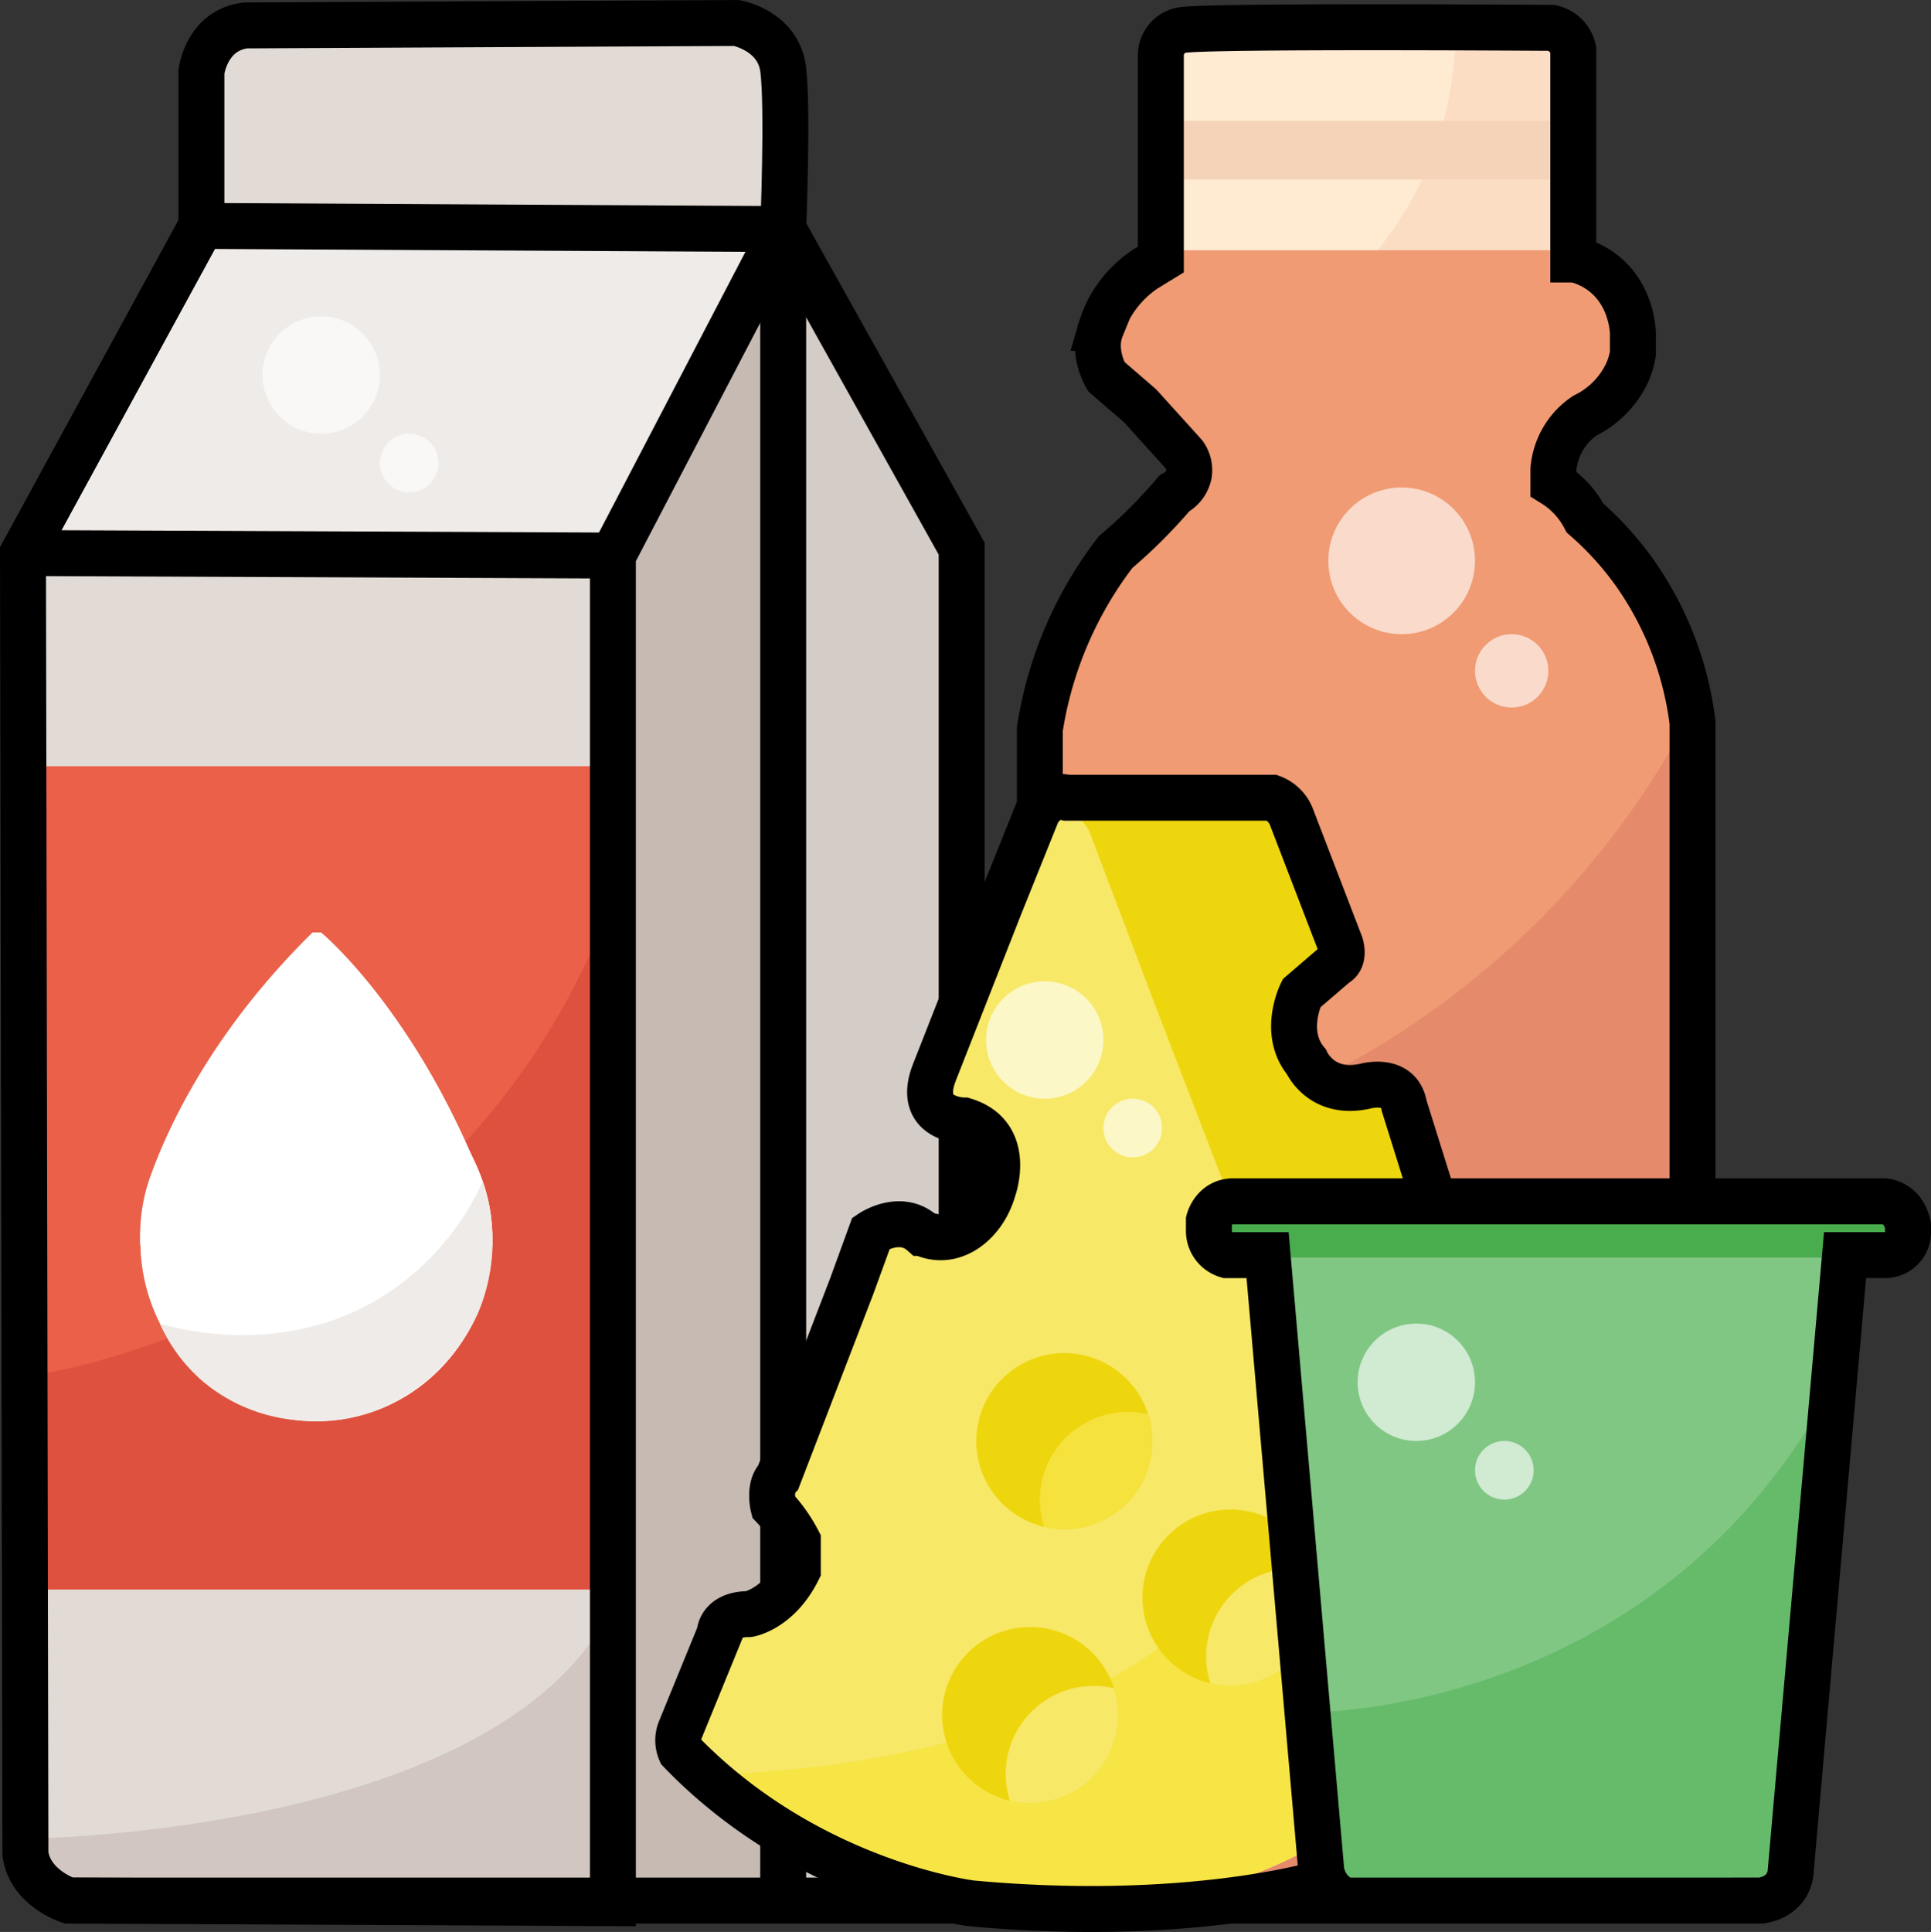 <svg xmlns="http://www.w3.org/2000/svg" viewBox="0 0 504.45 504.64"><rect x="0" y="0" width="504.45" height="504.64" fill="#333333" stroke="none"/><defs><style>.cls-1{fill:#e2dbd5;}.cls-2{fill:#ea6049;}.cls-3{fill:#de513e;}.cls-4{fill:#fff;}.cls-5{fill:#efebe8;}.cls-6,.cls-7{fill:#c6bab3;}.cls-6{opacity:0.64;}.cls-8{fill:#d4ccc7;}.cls-9{opacity:0.63;}.cls-10{fill:none;stroke:#000;stroke-miterlimit:10;stroke-width:12px;}.cls-11{fill:#faddc3;}.cls-12{fill:#ffead2;}.cls-13{fill:#f5d3b8;}.cls-14{fill:#e58b6c;}.cls-15{fill:#f09b73;}.cls-16{fill:#f8e868;}.cls-17,.cls-19{fill:#f6e23d;}.cls-17{opacity:0.82;}.cls-18{fill:#eed60f;}.cls-20{fill:#49ad4d;}.cls-21{fill:#81c784;}.cls-22{fill:#66bb6a;}</style></defs><g id="todos"><g id="leche"><path class="cls-1" d="M14.28,147.8H167.73V500.44H30a15.78,15.78,0,0,1-7.21-1.68,16.71,16.71,0,0,1-4.64-3.52,15.56,15.56,0,0,1-3.88-10.55Z" transform="translate(-7 -4)"/><rect class="cls-2" x="7.28" y="200.14" width="153.26" height="214.57"/><path class="cls-3" d="M14.47,363.43S127.3,349.11,167.54,237.56V419.19H14.47Z" transform="translate(-7 -4)"/><path class="cls-4" d="M135.61,326.74v2.56h-92v-2.56a45.91,45.91,0,0,1,2.26-14.28c.09-.28.18-.55.28-.83.17-.44.32-.89.5-1.36,4.82-13.11,16.43-37.57,42-62.71h2.22s21,17.28,38.17,55.59c.91,2,1.8,4.05,2.67,6.17.55,1.29,1.08,2.61,1.6,3.94a40.72,40.72,0,0,1,2.22,11.62C135.6,325.49,135.61,326.12,135.61,326.74Z" transform="translate(-7 -4)"/><path class="cls-4" d="M135.61,328c0,.88,0,1.76-.08,2.62v.16c-1.4,24.81-21.42,44.48-45.9,44.48s-44.5-19.67-45.9-44.48v-.16c0-.86-.08-1.74-.08-2.62a48.37,48.37,0,0,1,2.26-14.68c.09-.28.18-.56.28-.85.17-.46.32-.92.5-1.4,6.63-17.74,23.36-30.33,42.94-30.33a45.67,45.67,0,0,1,39.45,23,46.78,46.78,0,0,1,2.67,5.29c.6,1.4,1.14,2.83,1.6,4.28a47.39,47.39,0,0,1,2.22,12.76C135.6,326.73,135.61,327.38,135.61,328Z" transform="translate(-7 -4)"/><path class="cls-5" d="M48.76,349.73c4.6,1.36,32.86,9.18,59-7.6a69.54,69.54,0,0,0,25.31-29.44l.37,1.11a48.06,48.06,0,0,1-1.65,33.38,49.25,49.25,0,0,1-24.27,24.26,45,45,0,0,1-23,3.51,43.89,43.89,0,0,1-24.26-9.89A42.85,42.85,0,0,1,48.76,349.73Z" transform="translate(-7 -4)"/><path class="cls-5" d="M263.33,404.65" transform="translate(-7 -4)"/><path class="cls-6" d="M14.07,484.25s125.78-1.1,153.47-61.88v78.07l-142.18-.69S12.78,494.07,14.07,484.25Z" transform="translate(-7 -4)"/><polygon class="cls-7" points="206.52 59.01 160.54 142.27 160.96 496.44 206.52 496.44 206.52 59.01"/><polygon class="cls-8" points="206.52 59.64 206.06 496.44 252.5 496.44 252.5 143.31 206.52 59.64"/><path class="cls-1" d="M60.26,63.64H213.38v-38A15.65,15.65,0,0,0,207.19,13l-.21-.15A15.63,15.63,0,0,0,197.86,10H77a16.78,16.78,0,0,0-9.4,2.81l-.18.12a16.92,16.92,0,0,0-7.2,14Z" transform="translate(-7 -4)"/><polygon class="cls-5" points="7.28 144.02 53.26 59.64 206.55 59.64 160.41 144.02 7.28 144.02"/><g class="cls-9"><circle class="cls-4" cx="83.91" cy="97.96" r="15.33"/><circle class="cls-4" cx="106.9" cy="120.95" r="7.66"/></g><path class="cls-10" d="M13,148.45,59.62,63V22.74s1.27-10.82,11.49-12.1L199.39,10s10.94,1.92,12.21,12.13,0,41.7,0,41.7l46.62,83.48V500.44H24.93s-10-3.19-11.29-12.13Z" transform="translate(-7 -4)"/><polyline class="cls-10" points="52.62 59.01 204.6 59.84 204.6 496.44"/><polyline class="cls-10" points="17.93 496.44 160.11 497.12 160.11 420.33 160.11 496.44 160.11 145.11 204.6 59.84"/><path class="cls-10" d="M13.63,485.19" transform="translate(-7 -4)"/><line class="cls-10" x1="160.11" y1="145.11" x2="6" y2="144.46"/></g><g id="milki"><path class="cls-11" d="M417.87,20.84v54.3H310.58V20.84a9.56,9.56,0,0,1,9.57-9.56H408.3A9.56,9.56,0,0,1,417.87,20.84Z" transform="translate(-7 -4)"/><path class="cls-12" d="M387.22,11.92a91.49,91.49,0,0,1-3.09,23.62,90.21,90.21,0,0,1-5.62,15.33,91.47,91.47,0,0,1-16.72,24.27H310.58V20.84a9.56,9.56,0,0,1,9.57-9.56H387.2C387.22,11.49,387.22,11.7,387.22,11.92Z" transform="translate(-7 -4)"/><rect class="cls-13" x="303.59" y="31.55" width="107.28" height="15.33"/><path class="cls-14" d="M434.47,90.78a21.29,21.29,0,0,1-6.27,15.12l-.68.66h0a21.25,21.25,0,0,1-14.43,5.61H316.65A21.3,21.3,0,0,1,304,108a20.71,20.71,0,0,1-3.14-2.84l0,0a21.39,21.39,0,0,1,15.82-35.77h96.43A21.39,21.39,0,0,1,434.47,90.78Z" transform="translate(-7 -4)"/><path class="cls-14" d="M448.52,194V478.82a19.7,19.7,0,0,1-19.71,19.7H299.64a19.71,19.71,0,0,1-19.71-19.7V194a69.73,69.73,0,0,1,69.72-69.72H378.8a69.53,69.53,0,0,1,53.73,25.31l.13.14a69.28,69.28,0,0,1,15.78,41.18C448.5,192,448.52,193,448.52,194Z" transform="translate(-7 -4)"/><path class="cls-14" d="M432.66,149.76l-136.56-.37h0c.83-1.73,20.88-21.11,20.88-21.11V123c0-2.73-8.26-10.69-13-15-1.68-1.55-2.9-2.62-3.14-2.84l0,0,126.68,1.4a17.57,17.57,0,0,0-6.32,4,47.26,47.26,0,0,0-8.43,11.17v7.67c3.55,3.55,8.08,8.17,11.93,12.12s7.15,7.35,7.84,8.08Z" transform="translate(-7 -4)"/><path class="cls-15" d="M448.44,190.94a222.34,222.34,0,0,1-168.51,116.8V194a69.49,69.49,0,0,1,16.17-44.64h0c.83-1.73,20.88-21.11,20.88-21.11V123c0-2.73-8.26-10.69-13-15a20.71,20.71,0,0,1-3.14-2.84l0,0a21.39,21.39,0,0,1,15.82-35.77h96.43A21.38,21.38,0,0,1,428.2,105.9l-.68.66h0a21.19,21.19,0,0,1-6.32,4,47.26,47.26,0,0,0-8.43,11.17v7.67c3.55,3.55,8.08,8.17,11.93,12.12a68.77,68.77,0,0,1,7.84,8.08l.13.14A69.28,69.28,0,0,1,448.44,190.94Z" transform="translate(-7 -4)"/><path class="cls-10" d="M310.26,71.79V18.28a6.73,6.73,0,0,1,5.2-6.37c5.19-1.27,96.92-.63,96.92-.63A7.34,7.34,0,0,1,418,17V71.79h.51a19.64,19.64,0,0,1,7.66,3.82c6.66,5.45,7.31,13.57,7.41,15.28v5.46a20.82,20.82,0,0,1-1.46,4.92,23.69,23.69,0,0,1-11.06,11.28,18.71,18.71,0,0,0-5.11,5.09,19,19,0,0,0-3.14,8.92v3.82c.61.38,1.24.8,1.87,1.28a23.12,23.12,0,0,1,6.38,7.64,83.09,83.09,0,0,1,12.77,14,86.22,86.22,0,0,1,15.33,39.49V484.52s2.12,14-11.92,15.92H278.65v-306a101.17,101.17,0,0,1,19.8-46.25c1.59-1.35,3.21-2.78,4.84-4.3a133.49,133.49,0,0,0,10.49-11,7.25,7.25,0,0,0,3.83-5.09,7,7,0,0,0-1.28-5.1L304.84,110,296,102.36s-3.9-6.37-1.3-12.74a27.28,27.28,0,0,1,1.94-4.78,29.2,29.2,0,0,1,9.48-10.51Z" transform="translate(-7 -4)"/><g class="cls-9"><circle class="cls-4" cx="366.17" cy="146.49" r="19.16"/><circle class="cls-4" cx="394.91" cy="175.23" r="9.58"/></g></g><g id="queso"><path class="cls-16" d="M350.83,485.81S311.24,511.36,255,499.86c0,0-43.42-7.66-70.24-38.31v-4.83L195,430.89a6.06,6.06,0,0,1,2.55-3.83c2.09-1.2,3.86.21,6.39,0,5.08-.43,8.9-7,10.21-11.49.51-1.71,1.76-6,0-10.22-1.53-3.72-4-4.26-5.1-7.66s.14-6.68,1.27-8.94q11.5-30,23-60a6.54,6.54,0,0,1,1.28-2.56c2.58-3.11,8.28-3.57,11.49-1.27,1.46,1,1.2,1.79,2.56,2.55,3.19,1.8,7.7-.62,8.94-1.28,6.16-3.29,8.37-9.62,8.94-11.49.72-2.38,2.06-6.79,0-11.5-1.47-3.34-4.9-7.37-8.94-7.66-1.27-.09-1.61.25-2.56,0-3.07-.82-4.43-5.77-5.1-10.22l25.54-66.41s1.28-5.11,7.66-6.39h2.79s3.6,1.28,6.15,7.67l92,240.11a5.67,5.67,0,0,1-2.55,6.38Z" transform="translate(-7 -4)"/><path class="cls-17" d="M190.43,467.43s142.1,2.42,158.6-94.65l35,87.49s1.92,3.19-2.55,6.38L349,486.89s-38.43,22.52-87,14.23C262.07,501.12,219.68,495.66,190.43,467.43Z" transform="translate(-7 -4)"/><path class="cls-18" d="M299.11,452a23,23,0,0,1-23,23,22.53,22.53,0,0,1-5.29-.63A23,23,0,1,1,299.11,452Z" transform="translate(-7 -4)"/><path class="cls-16" d="M299.11,452a23,23,0,0,1-23,23,22.53,22.53,0,0,1-5.29-.63,23,23,0,0,1,21.89-30,22.53,22.53,0,0,1,5.29.63A23,23,0,0,1,299.11,452Z" transform="translate(-7 -4)"/><path class="cls-18" d="M351.47,421.31a23,23,0,0,1-23,23,22.44,22.44,0,0,1-5.28-.62,23,23,0,1,1,27.17-29.4A22.69,22.69,0,0,1,351.47,421.31Z" transform="translate(-7 -4)"/><path class="cls-16" d="M351.47,421.31a23,23,0,0,1-23,23,22.44,22.44,0,0,1-5.28-.62,22.75,22.75,0,0,1-1.1-7,23,23,0,0,1,23-23,22.45,22.45,0,0,1,5.28.63A22.69,22.69,0,0,1,351.47,421.31Z" transform="translate(-7 -4)"/><path class="cls-18" d="M308.05,380.44a23,23,0,0,1-23,23,22.53,22.53,0,0,1-5.29-.62,23,23,0,1,1,28.28-22.37Z" transform="translate(-7 -4)"/><path class="cls-19" d="M308.05,380.44a23,23,0,0,1-23,23,22.53,22.53,0,0,1-5.29-.62,23,23,0,0,1,21.89-30,22.53,22.53,0,0,1,5.29.63A23,23,0,0,1,308.05,380.44Z" transform="translate(-7 -4)"/><path class="cls-18" d="M426.83,437.92,383.4,317.86l-11.49-25.54c-2.56-5.11-5.11-5.11-5.11-5.11s-23,5.11-23-10.22,8.94-17.88,8.94-17.88c5.11-3.83,2.55-10.22,2.55-10.22l-11.49-30.65c-2.56-6.38-6.17-6.38-6.17-6.38H285.06l6.38,8.94,17.89,47.25Q347,365.76,384.68,463.46a89,89,0,0,0,42.15-25.54Z" transform="translate(-7 -4)"/><path class="cls-10" d="M352.08,495.91s-34.49,10.52-91.32,5.26c0,0-42.79-5.26-76-39.74a7.31,7.31,0,0,1,0-5.7l10.22-25s0-5.11,7.66-5.11c0,0,7.67-1.27,12.78-11.49v-7.66a39.48,39.48,0,0,0-6.39-8.94s-1.28-5.11,1.28-7.67l19.16-49.81,5.1-14s7.5-5.11,13.33,0a10.89,10.89,0,0,0,9.66,0s6.39-2.55,8.94-11.49c0,0,5.11-14.05-7.66-17.88,0,0-12.77,0-7.66-12.77l17-43.28L278,216.21s2.55-5.11,7.66-3.84H339.3a8.71,8.71,0,0,1,5.11,5.11l12.77,33.21s1.28,3.83-1.27,5.11L347,263.46s-5.11,10.22,1.27,17.88c0,0,3.84,8.94,15.33,6.39,0,0,8.94-2.56,10.22,5.11L427.43,464S393,485.69,352.08,495.91Z" transform="translate(-7 -4)"/><g class="cls-9"><circle class="cls-4" cx="272.93" cy="271.66" r="15.33"/><circle class="cls-4" cx="295.92" cy="294.65" r="7.66"/></g></g><g id="yogurt"><rect class="cls-20" x="315.17" y="313.17" width="183.91" height="15.33" rx="7.66"/><path class="cls-21" d="M338.41,332.49l14,163.48s2.69,5.11,5.81,5.11H469.55a8.89,8.89,0,0,0,5.52-6.39l14.78-162.2Z" transform="translate(-7 -4)"/><path class="cls-22" d="M348.63,451.27s91.95,1.28,137.93-86.85L475.07,494.69s-1.28,5.11-6.39,6.39H357.76s-4-2.56-5.3-6.39Z" transform="translate(-7 -4)"/><path class="cls-10" d="M338.14,331.85H327.5a6.62,6.62,0,0,1-4.69-6.38v-2.68s1.28-5,6.39-5H499.06s5.11,0,6.39,6.39v1.72a6,6,0,0,1-6.39,5.94H489L474.79,492.78s0,6.38-7.66,7.66H358.57s-5.11-1.28-6.39-7.66Z" transform="translate(-7 -4)"/><g class="cls-9"><circle class="cls-4" cx="370" cy="361.06" r="15.33"/><circle class="cls-4" cx="392.99" cy="384.05" r="7.66"/></g></g></g></svg>